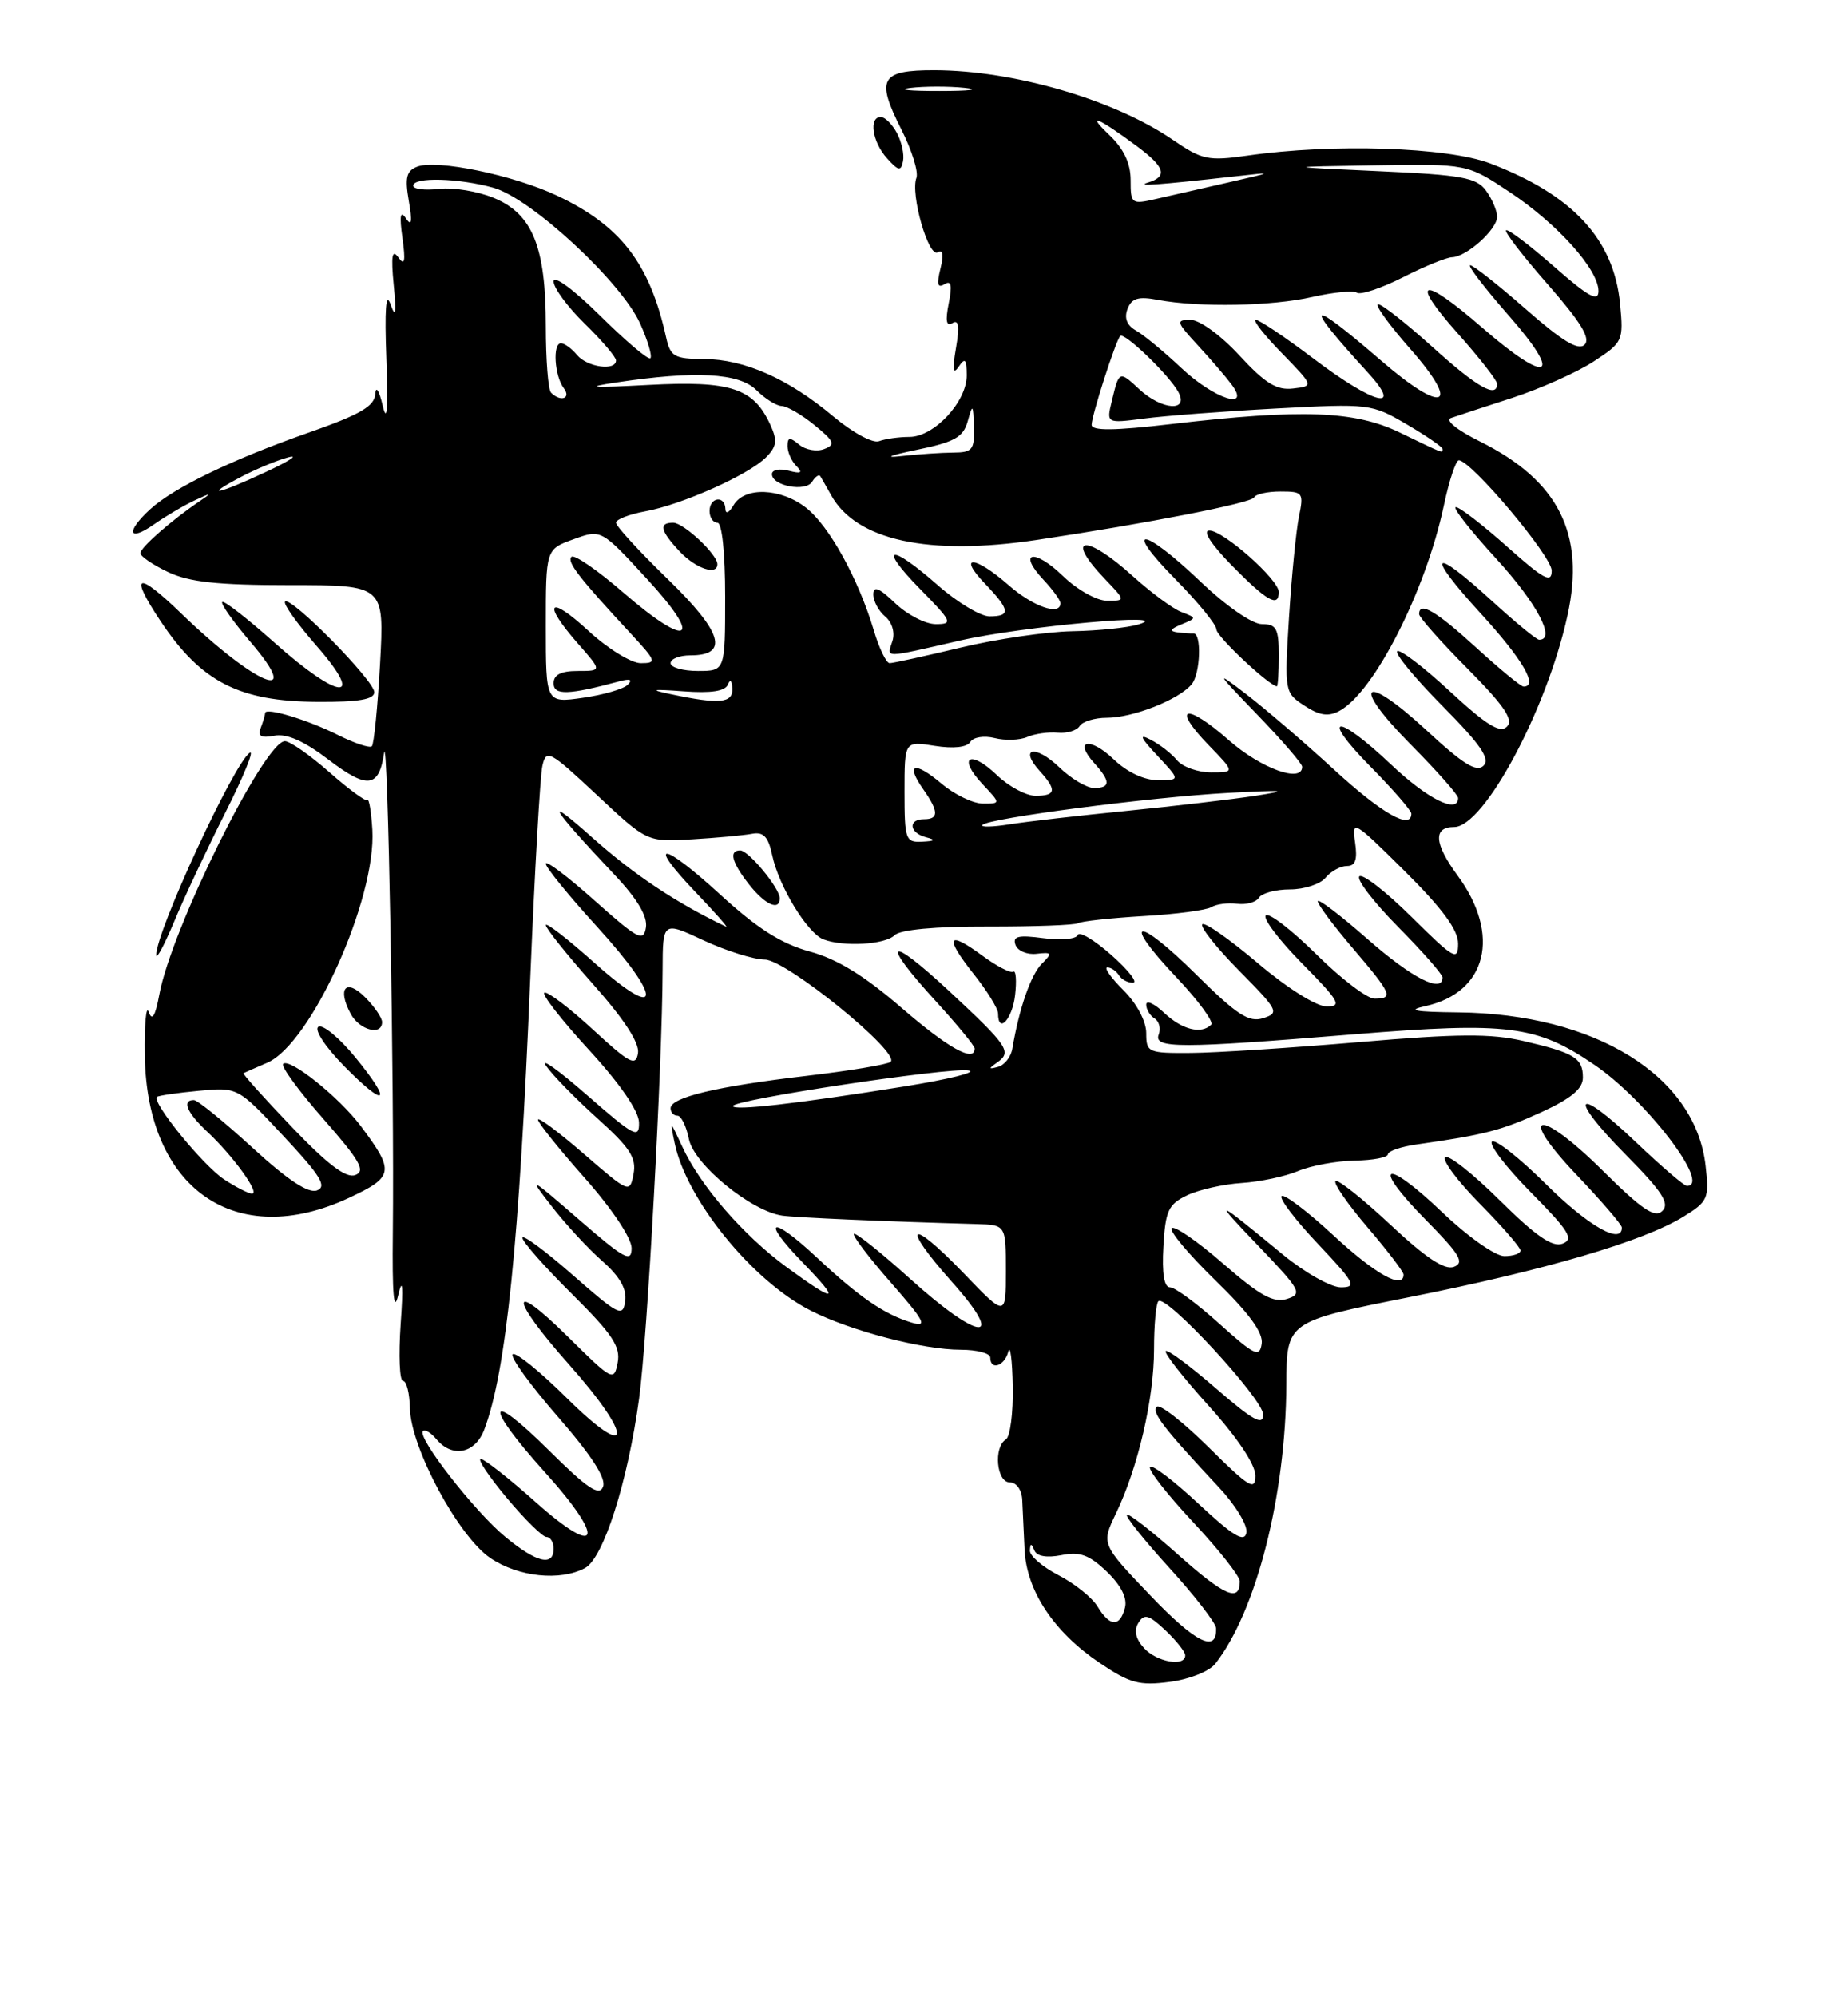 <?xml version="1.0" encoding="UTF-8" standalone="no"?>
<!DOCTYPE svg PUBLIC "-//W3C//DTD SVG 1.1//EN" "http://www.w3.org/Graphics/SVG/1.1/DTD/svg11.dtd" >
<svg xmlns="http://www.w3.org/2000/svg" xmlns:xlink="http://www.w3.org/1999/xlink" version="1.1" viewBox="0 0 237 256">
 <g >
 <path fill="currentColor"
d=" M 155.86 213.24 C 161.13 206.51 164.90 191.68 164.97 177.45 C 165.00 169.39 165.00 169.39 180.75 166.26 C 198.19 162.80 210.74 159.11 215.87 155.96 C 219.05 154.00 219.22 153.63 218.74 149.43 C 217.45 137.90 204.60 129.94 187.00 129.76 C 181.41 129.70 180.34 129.50 182.79 128.96 C 190.70 127.22 192.53 119.83 186.93 112.22 C 183.92 108.12 183.77 106.00 186.49 106.00 C 190.32 106.00 198.38 90.97 201.03 78.87 C 203.32 68.43 199.89 61.61 189.81 56.59 C 186.81 55.10 185.28 53.85 186.10 53.57 C 186.87 53.30 190.43 52.14 194.00 50.98 C 197.57 49.81 202.24 47.73 204.37 46.34 C 208.14 43.88 208.22 43.69 207.77 38.94 C 206.97 30.67 201.70 24.97 191.10 20.94 C 185.57 18.85 170.91 18.37 160.00 19.94 C 154.95 20.66 154.17 20.50 150.39 17.91 C 142.91 12.79 130.05 9.04 119.86 9.01 C 112.91 9.00 112.30 10.09 115.60 16.60 C 116.95 19.26 117.81 22.04 117.53 22.79 C 116.73 24.87 119.08 33.07 120.26 32.34 C 120.93 31.92 121.05 32.66 120.61 34.43 C 120.11 36.43 120.24 36.97 121.12 36.43 C 121.99 35.89 122.14 36.54 121.67 38.89 C 121.22 41.14 121.37 41.89 122.15 41.41 C 122.95 40.91 123.08 41.84 122.60 44.61 C 122.12 47.40 122.21 48.08 122.95 47.00 C 123.77 45.80 123.97 46.02 123.98 48.10 C 124.00 51.48 119.80 56.00 116.63 56.00 C 115.27 56.00 113.52 56.25 112.73 56.55 C 111.94 56.85 109.35 55.45 106.90 53.40 C 101.13 48.55 95.49 46.05 90.27 46.02 C 86.48 46.00 85.98 45.72 85.43 43.25 C 83.33 33.75 79.60 28.91 71.41 25.06 C 65.81 22.43 56.01 20.40 53.51 21.36 C 52.12 21.89 51.91 22.76 52.43 25.76 C 52.89 28.43 52.79 29.07 52.07 28.00 C 51.34 26.92 51.21 27.63 51.61 30.50 C 52.03 33.51 51.90 34.13 51.09 33.00 C 50.29 31.88 50.13 32.76 50.49 36.50 C 50.85 40.18 50.74 40.84 50.08 39.00 C 49.49 37.33 49.31 39.64 49.55 46.00 C 49.79 52.42 49.64 54.36 49.08 52.00 C 48.63 50.05 48.20 49.38 48.13 50.50 C 48.02 52.07 46.21 53.12 39.75 55.39 C 29.80 58.87 22.29 62.50 19.25 65.28 C 16.09 68.18 16.44 69.53 19.75 67.21 C 21.26 66.15 23.62 64.76 25.00 64.12 C 27.11 63.14 27.21 63.16 25.62 64.23 C 22.04 66.64 18.00 70.18 18.00 70.90 C 18.00 71.30 19.59 72.39 21.53 73.31 C 24.25 74.61 27.89 75.00 37.18 75.00 C 49.29 75.00 49.29 75.00 48.74 85.08 C 48.43 90.62 47.96 95.37 47.69 95.65 C 47.42 95.92 45.46 95.27 43.35 94.21 C 39.42 92.24 34.00 90.61 34.00 91.40 C 34.00 91.64 33.75 92.49 33.44 93.29 C 33.03 94.37 33.48 94.63 35.20 94.30 C 36.78 94.00 38.99 94.98 42.09 97.34 C 47.11 101.18 48.60 101.00 49.26 96.50 C 49.74 93.24 50.58 139.39 50.38 158.00 C 50.29 165.91 50.51 168.41 51.07 166.00 C 51.63 163.61 51.73 164.80 51.38 169.75 C 51.11 173.74 51.24 177.00 51.69 177.00 C 52.14 177.00 52.53 178.58 52.57 180.50 C 52.68 185.58 58.80 196.95 62.90 199.71 C 66.49 202.13 71.84 202.69 75.03 200.98 C 77.38 199.72 80.50 189.97 81.96 179.27 C 83.02 171.54 84.93 136.66 84.98 124.30 C 85.00 118.09 85.00 118.09 90.25 120.54 C 93.14 121.88 96.66 122.98 98.08 122.99 C 100.84 123.00 115.54 134.94 114.22 136.10 C 113.82 136.44 108.96 137.25 103.40 137.90 C 91.95 139.24 86.00 140.65 86.00 142.05 C 86.00 142.57 86.39 143.00 86.88 143.00 C 87.36 143.00 88.02 144.35 88.35 146.00 C 89.00 149.25 96.33 155.24 100.33 155.81 C 102.22 156.07 113.19 156.55 125.25 156.89 C 129.00 157.00 129.00 157.00 129.00 162.91 C 129.00 168.82 129.00 168.82 123.57 163.17 C 116.60 155.93 115.43 156.84 122.10 164.32 C 129.16 172.24 125.64 171.96 116.69 163.88 C 112.96 160.51 109.73 157.94 109.51 158.15 C 109.30 158.37 111.43 161.18 114.26 164.40 C 118.57 169.32 119.00 170.14 116.95 169.53 C 113.41 168.47 110.19 166.26 104.76 161.18 C 98.85 155.65 97.46 156.18 102.98 161.86 C 107.92 166.95 107.29 167.11 100.88 162.41 C 95.29 158.31 89.78 151.95 87.48 146.93 C 85.93 143.57 85.91 143.56 86.52 146.50 C 88.01 153.74 96.45 164.15 103.93 167.96 C 109.05 170.58 118.33 173.00 123.21 173.00 C 125.29 173.00 127.00 173.45 127.00 174.00 C 127.00 175.70 128.83 175.10 129.31 173.25 C 129.56 172.29 129.82 174.29 129.88 177.69 C 129.95 181.10 129.55 184.16 129.00 184.50 C 127.39 185.49 127.80 190.00 129.50 190.00 C 130.36 190.00 131.04 190.96 131.10 192.25 C 131.15 193.49 131.29 196.37 131.40 198.65 C 131.66 203.91 135.14 209.16 141.00 213.12 C 144.90 215.75 146.10 216.08 150.00 215.57 C 152.51 215.25 155.10 214.22 155.86 213.24 Z  M 44.74 153.54 C 50.53 150.84 50.64 150.16 46.26 144.32 C 43.49 140.63 37.13 135.54 36.31 136.36 C 36.00 136.66 38.33 139.85 41.49 143.44 C 46.16 148.76 46.92 150.09 45.57 150.61 C 44.39 151.06 42.05 149.29 37.44 144.47 C 33.88 140.75 31.08 137.64 31.23 137.55 C 31.38 137.47 32.74 136.87 34.26 136.22 C 39.89 133.80 48.28 115.22 47.75 106.34 C 47.61 104.06 47.33 102.35 47.12 102.56 C 46.91 102.77 44.70 101.15 42.23 98.97 C 39.75 96.79 37.19 95.00 36.54 95.00 C 33.92 95.00 21.97 119.09 20.43 127.48 C 19.91 130.26 19.50 130.93 19.07 129.71 C 18.74 128.74 18.51 131.27 18.57 135.33 C 18.84 152.39 30.21 160.31 44.74 153.54 Z  M 45.56 135.51 C 43.52 133.02 41.39 131.26 40.83 131.61 C 40.26 131.96 41.69 134.15 44.09 136.60 C 49.53 142.14 50.44 141.47 45.56 135.51 Z  M 49.00 131.00 C 49.00 130.45 48.02 129.02 46.81 127.81 C 44.36 125.36 43.22 126.67 44.97 129.94 C 46.09 132.04 49.00 132.81 49.00 131.00 Z  M 28.90 104.15 C 31.22 99.56 32.63 96.11 32.04 96.48 C 30.05 97.71 19.93 119.59 20.04 122.42 C 20.07 123.02 21.12 121.03 22.39 118.00 C 23.65 114.97 26.59 108.74 28.90 104.15 Z  M 48.00 88.72 C 48.00 87.23 37.29 76.37 36.56 77.11 C 36.28 77.38 38.11 79.94 40.61 82.80 C 46.96 90.06 43.52 89.79 35.20 82.37 C 31.74 79.29 28.73 76.94 28.50 77.16 C 28.28 77.39 29.91 79.69 32.13 82.29 C 39.10 90.44 32.79 87.85 23.25 78.64 C 17.54 73.12 16.52 73.50 20.59 79.61 C 25.79 87.41 30.66 89.91 40.75 89.96 C 46.01 89.99 48.00 89.65 48.00 88.72 Z  M 115.03 17.05 C 114.42 15.92 113.50 15.00 112.96 15.00 C 111.39 15.00 111.87 18.19 113.75 20.28 C 115.23 21.92 115.55 21.98 115.81 20.66 C 115.99 19.81 115.63 18.18 115.03 17.05 Z  M 146.71 211.23 C 145.64 210.05 145.40 208.97 146.00 208.00 C 146.74 206.80 147.32 206.95 149.45 208.95 C 150.85 210.27 152.00 211.72 152.00 212.17 C 152.00 213.68 148.33 213.03 146.71 211.23 Z  M 147.57 204.54 C 141.23 197.91 141.23 197.91 143.11 194.00 C 145.94 188.15 148.00 179.28 148.00 172.96 C 148.00 169.86 148.25 167.08 148.56 166.78 C 149.51 165.82 162.00 179.32 162.00 181.31 C 162.00 182.79 160.70 182.07 155.96 177.97 C 152.64 175.09 149.73 172.93 149.50 173.17 C 149.26 173.41 151.75 176.58 155.03 180.21 C 158.69 184.26 161.00 187.72 161.00 189.13 C 161.00 191.14 160.22 190.67 155.03 185.53 C 151.74 182.27 148.74 179.93 148.36 180.31 C 147.65 181.01 149.22 183.04 156.32 190.64 C 158.45 192.91 160.04 195.53 159.85 196.46 C 159.58 197.75 158.16 196.89 153.70 192.74 C 150.52 189.77 147.72 187.65 147.48 188.03 C 147.24 188.42 149.74 191.60 153.02 195.11 C 156.31 198.62 159.00 202.03 159.00 202.68 C 159.00 205.41 157.06 204.58 151.15 199.32 C 147.72 196.26 144.73 193.93 144.52 194.15 C 144.30 194.36 146.78 197.46 150.02 201.02 C 153.26 204.58 155.93 208.04 155.96 208.69 C 156.07 211.92 153.33 210.56 147.57 204.54 Z  M 140.76 205.92 C 140.07 204.77 137.81 202.96 135.75 201.90 C 133.69 200.83 132.04 199.41 132.08 198.73 C 132.14 197.78 132.27 197.78 132.65 198.71 C 132.96 199.48 134.23 199.70 136.12 199.33 C 138.49 198.85 139.69 199.29 141.94 201.44 C 143.78 203.21 144.60 204.83 144.27 206.08 C 143.62 208.58 142.33 208.52 140.76 205.92 Z  M 64.81 196.99 C 60.89 193.77 53.45 184.22 54.24 183.43 C 54.50 183.17 55.28 183.64 55.98 184.48 C 58.00 186.90 60.93 186.32 62.10 183.25 C 64.90 175.89 66.61 159.18 68.00 125.50 C 68.57 111.75 69.27 99.45 69.56 98.17 C 70.05 95.98 70.46 96.20 76.53 101.88 C 82.98 107.92 82.98 107.92 88.74 107.58 C 91.91 107.39 95.37 107.07 96.44 106.87 C 97.92 106.59 98.53 107.23 99.04 109.64 C 99.88 113.60 103.55 119.61 105.60 120.40 C 108.18 121.39 113.52 121.08 114.73 119.87 C 115.44 119.16 119.93 118.74 126.68 118.76 C 132.63 118.77 137.84 118.58 138.26 118.33 C 138.67 118.08 142.44 117.67 146.62 117.42 C 150.81 117.18 154.74 116.66 155.36 116.27 C 155.99 115.88 157.47 115.69 158.65 115.84 C 159.84 115.99 161.10 115.64 161.46 115.06 C 161.82 114.48 163.61 114.00 165.44 114.00 C 167.26 114.00 169.32 113.33 170.00 112.50 C 170.68 111.67 171.92 111.00 172.74 111.00 C 173.83 111.00 174.11 110.19 173.78 107.94 C 173.35 105.01 173.63 105.18 180.16 111.66 C 184.97 116.44 187.00 119.19 187.00 120.94 C 187.00 123.22 186.48 122.93 181.03 117.53 C 177.74 114.27 174.73 111.94 174.33 112.33 C 173.94 112.73 176.18 115.64 179.31 118.81 C 182.44 121.97 185.00 124.88 185.00 125.28 C 185.00 127.37 181.10 125.38 175.40 120.38 C 171.88 117.29 169.00 115.10 169.00 115.52 C 169.00 115.94 171.02 118.65 173.50 121.55 C 178.50 127.41 178.76 128.00 176.28 128.00 C 175.33 128.00 171.97 125.44 168.81 122.31 C 165.64 119.18 162.73 116.94 162.33 117.33 C 161.94 117.73 164.05 120.51 167.02 123.52 C 171.76 128.32 172.15 129.00 170.14 129.00 C 168.82 129.00 165.10 126.66 161.31 123.45 C 157.71 120.40 154.51 118.16 154.19 118.47 C 153.88 118.79 156.00 121.47 158.92 124.42 C 163.94 129.50 164.11 129.83 162.00 130.50 C 160.16 131.08 158.65 130.10 153.41 124.91 C 145.76 117.33 143.65 117.64 150.88 125.28 C 153.69 128.25 155.69 130.98 155.33 131.34 C 154.06 132.60 151.61 131.99 149.31 129.83 C 148.04 128.63 147.00 128.15 147.00 128.77 C 147.00 129.38 147.48 130.18 148.07 130.54 C 148.66 130.91 148.89 131.83 148.60 132.60 C 147.91 134.40 151.30 134.40 173.66 132.57 C 193.42 130.96 197.08 131.42 204.51 136.50 C 211.17 141.04 219.53 152.00 216.34 152.00 C 215.98 152.00 213.03 149.47 209.79 146.38 C 202.02 138.97 200.94 140.36 208.52 148.02 C 213.16 152.71 214.16 154.24 213.20 155.20 C 212.24 156.16 210.62 155.07 205.59 150.09 C 197.31 141.88 194.37 142.39 202.27 150.67 C 205.42 153.98 208.00 156.98 208.00 157.34 C 208.00 159.60 203.68 157.14 198.30 151.81 C 194.87 148.40 191.73 145.94 191.33 146.33 C 190.94 146.73 193.21 149.68 196.39 152.89 C 201.24 157.79 201.88 158.83 200.40 159.40 C 199.09 159.90 196.99 158.45 192.34 153.85 C 188.88 150.42 185.73 147.94 185.34 148.33 C 184.94 148.73 186.95 151.41 189.81 154.31 C 192.66 157.20 195.00 159.89 195.00 160.28 C 195.00 160.68 194.07 161.00 192.93 161.00 C 191.77 161.00 188.22 158.49 184.92 155.34 C 177.49 148.25 175.74 149.15 182.89 156.39 C 187.22 160.77 187.86 161.84 186.47 162.37 C 185.27 162.83 182.87 161.24 178.29 156.95 C 174.71 153.61 171.56 151.11 171.28 151.39 C 170.99 151.67 172.84 154.34 175.38 157.31 C 177.92 160.28 180.00 163.00 180.00 163.36 C 180.00 165.34 176.38 163.32 171.03 158.36 C 167.68 155.26 164.68 152.99 164.36 153.31 C 164.04 153.63 166.14 156.39 169.03 159.44 C 173.75 164.43 174.05 165.00 171.96 165.00 C 170.68 165.00 167.35 163.12 164.56 160.83 C 155.75 153.56 155.36 153.42 161.37 159.68 C 166.83 165.38 167.08 165.84 165.05 166.49 C 163.32 167.03 161.60 166.08 156.88 161.98 C 153.59 159.11 150.61 157.06 150.26 157.41 C 149.91 157.75 152.44 160.77 155.87 164.11 C 160.20 168.32 162.02 170.81 161.81 172.23 C 161.54 174.04 160.91 173.74 156.35 169.64 C 153.52 167.09 150.69 165.00 150.05 165.00 C 149.29 165.00 149.00 163.23 149.20 159.76 C 149.46 155.17 149.84 154.35 152.24 153.21 C 153.74 152.49 156.89 151.78 159.24 151.63 C 161.58 151.48 164.85 150.79 166.50 150.09 C 168.15 149.40 171.41 148.80 173.75 148.76 C 176.09 148.72 178.00 148.35 178.00 147.95 C 178.00 147.54 179.69 146.97 181.75 146.68 C 190.37 145.46 192.57 144.88 197.66 142.56 C 201.51 140.79 203.00 139.56 203.00 138.11 C 203.00 135.61 201.92 134.95 195.39 133.43 C 191.21 132.46 186.94 132.49 174.33 133.57 C 165.62 134.31 155.91 134.94 152.75 134.96 C 147.23 135.00 147.00 134.90 147.00 132.42 C 147.00 130.91 145.80 128.64 144.08 126.92 C 142.47 125.32 141.54 124.00 142.02 124.00 C 142.49 124.00 143.16 124.45 143.50 125.00 C 143.84 125.55 144.65 125.98 145.31 125.96 C 145.96 125.94 144.71 124.34 142.52 122.40 C 140.33 120.47 138.39 119.32 138.22 119.84 C 138.04 120.37 136.06 120.55 133.82 120.25 C 130.59 119.82 129.84 120.00 130.23 121.10 C 130.50 121.87 131.72 122.39 132.93 122.25 C 134.93 122.02 134.99 122.15 133.60 123.54 C 132.20 124.94 130.70 129.26 129.83 134.42 C 129.65 135.47 128.82 136.52 128.00 136.74 C 126.77 137.08 126.75 136.98 127.87 136.19 C 129.81 134.83 129.32 134.10 121.75 127.05 C 113.84 119.70 112.81 120.44 120.00 128.31 C 122.75 131.32 125.00 134.05 125.00 134.39 C 125.00 136.24 121.59 134.34 115.60 129.16 C 110.86 125.06 107.36 122.91 103.85 121.96 C 100.19 120.96 97.12 119.01 92.38 114.67 C 84.88 107.80 82.78 107.64 89.29 114.44 C 91.73 116.99 93.45 118.94 93.12 118.78 C 86.74 115.74 81.28 112.10 76.00 107.39 C 69.51 101.60 70.57 103.39 78.81 112.12 C 81.74 115.22 83.06 117.45 82.84 118.87 C 82.54 120.77 81.83 120.40 76.25 115.42 C 72.81 112.35 70.00 110.23 70.00 110.71 C 70.00 111.19 72.96 114.82 76.57 118.78 C 85.09 128.12 84.88 131.13 76.25 123.42 C 72.81 120.35 70.00 118.17 70.00 118.58 C 70.00 118.99 72.73 122.40 76.07 126.16 C 80.05 130.64 82.03 133.68 81.82 134.99 C 81.54 136.72 80.77 136.32 76.06 131.98 C 73.07 129.22 70.26 127.08 69.83 127.23 C 69.40 127.38 71.94 130.65 75.47 134.50 C 79.50 138.88 81.92 142.39 81.95 143.87 C 82.00 146.01 81.33 145.66 75.29 140.37 C 71.59 137.14 69.24 135.46 70.05 136.63 C 70.86 137.81 73.82 140.83 76.63 143.36 C 80.79 147.10 81.64 148.41 81.25 150.47 C 80.77 152.97 80.70 152.94 74.88 147.90 C 71.65 145.10 69.00 143.12 69.00 143.52 C 69.00 143.91 71.70 147.28 75.00 151.00 C 78.47 154.91 81.00 158.70 81.00 159.97 C 81.00 161.88 80.10 161.39 74.27 156.33 C 67.87 150.78 67.70 150.70 70.78 154.65 C 72.56 156.94 75.47 160.09 77.26 161.65 C 79.48 163.61 80.40 165.21 80.18 166.77 C 79.88 168.87 79.36 168.60 73.43 163.40 C 69.89 160.30 67.00 158.16 67.00 158.66 C 67.00 159.15 69.86 162.39 73.35 165.85 C 78.54 171.00 79.61 172.60 79.21 174.66 C 78.75 177.09 78.54 176.98 72.87 171.37 C 65.21 163.79 65.30 166.26 73.00 174.92 C 81.32 184.28 81.09 187.51 72.69 179.19 C 69.23 175.76 66.10 173.23 65.75 173.58 C 65.40 173.93 68.01 177.53 71.54 181.58 C 75.85 186.53 77.76 189.47 77.34 190.55 C 76.86 191.82 75.34 190.80 70.36 185.86 C 62.35 177.92 62.02 179.99 69.91 188.73 C 77.75 197.41 76.92 199.87 68.65 192.49 C 65.27 189.48 62.12 187.01 61.66 187.00 C 61.19 187.00 62.70 189.25 65.00 192.00 C 67.30 194.75 69.59 197.00 70.09 197.00 C 70.59 197.00 71.00 197.68 71.00 198.50 C 71.00 200.82 68.80 200.29 64.81 196.99 Z  M 130.18 127.57 C 130.40 125.68 130.29 124.32 129.94 124.54 C 129.59 124.76 127.80 123.83 125.97 122.48 C 121.50 119.18 121.09 120.07 124.88 124.85 C 126.60 127.01 128.00 129.29 128.00 129.89 C 128.00 132.60 129.82 130.66 130.18 127.57 Z  M 100.00 115.13 C 100.00 113.84 96.00 109.00 94.93 109.00 C 93.44 109.00 93.84 110.53 96.07 113.37 C 98.12 115.97 100.00 116.82 100.00 115.13 Z  M 94.00 141.76 C 94.00 140.96 121.57 136.80 124.18 137.20 C 125.46 137.40 121.78 138.32 116.00 139.25 C 102.24 141.46 94.00 142.40 94.00 141.76 Z  M 116.00 101.49 C 116.00 94.98 116.00 94.98 119.87 95.60 C 122.28 95.98 124.01 95.79 124.44 95.10 C 124.82 94.48 126.19 94.26 127.56 94.60 C 128.90 94.94 130.78 94.88 131.75 94.46 C 132.71 94.04 134.47 93.80 135.65 93.91 C 136.84 94.02 138.10 93.64 138.46 93.06 C 138.82 92.48 140.39 92.00 141.94 92.00 C 145.30 92.00 151.19 89.68 152.83 87.70 C 153.96 86.34 154.13 81.09 153.04 81.19 C 152.74 81.22 151.82 81.15 151.00 81.05 C 149.94 80.91 150.08 80.62 151.50 80.04 C 153.50 79.21 153.50 79.21 151.50 78.44 C 150.40 78.02 147.60 75.94 145.27 73.84 C 139.25 68.37 136.39 68.66 141.69 74.20 C 144.37 77.00 144.37 77.00 141.98 77.00 C 140.65 77.00 138.14 75.59 136.31 73.82 C 132.64 70.26 130.43 70.70 133.83 74.32 C 135.02 75.59 136.00 76.94 136.00 77.31 C 136.00 78.98 132.48 77.75 129.35 75.00 C 125.03 71.21 122.73 71.06 126.31 74.80 C 129.55 78.18 129.66 79.00 126.90 79.00 C 125.75 79.00 122.76 77.20 120.26 75.00 C 114.10 69.58 112.53 69.92 118.00 75.50 C 122.12 79.69 122.25 80.00 120.01 80.00 C 118.69 80.00 116.35 78.79 114.80 77.31 C 112.74 75.33 112.00 75.04 112.00 76.19 C 112.00 77.05 112.69 78.32 113.52 79.02 C 114.40 79.75 114.80 81.07 114.46 82.14 C 113.74 84.40 113.08 84.40 123.17 82.09 C 131.15 80.27 151.17 78.47 146.00 80.04 C 144.62 80.46 140.80 80.85 137.50 80.91 C 134.20 80.97 127.76 81.91 123.19 83.01 C 118.61 84.10 114.52 85.00 114.09 85.00 C 113.67 85.00 112.74 83.09 112.05 80.75 C 110.08 74.19 106.34 67.41 103.40 65.10 C 100.13 62.53 95.47 62.36 94.08 64.75 C 93.51 65.72 93.05 65.94 93.03 65.25 C 92.99 63.46 91.00 63.70 91.00 65.50 C 91.00 66.33 91.45 67.00 92.00 67.00 C 92.60 67.00 93.00 70.83 93.00 76.50 C 93.00 86.00 93.00 86.00 89.50 86.00 C 87.58 86.00 86.00 85.55 86.00 85.00 C 86.00 84.45 87.14 84.00 88.53 84.00 C 93.54 84.00 92.68 81.07 85.66 74.25 C 82.00 70.70 79.00 67.44 79.00 67.00 C 79.00 66.57 80.69 65.92 82.75 65.54 C 87.44 64.69 95.98 60.88 98.23 58.63 C 99.61 57.25 99.72 56.47 98.81 54.48 C 96.64 49.73 93.75 48.78 83.15 49.34 C 75.84 49.73 74.83 49.65 79.00 49.03 C 89.17 47.49 94.80 47.80 97.00 50.00 C 98.10 51.10 99.56 52.02 100.25 52.04 C 100.94 52.06 102.83 53.16 104.46 54.49 C 107.01 56.57 107.18 57.00 105.69 57.56 C 104.75 57.93 103.31 57.67 102.49 56.99 C 101.29 56.00 101.00 56.03 101.00 57.18 C 101.00 57.96 101.51 59.11 102.14 59.74 C 103.00 60.60 102.75 60.75 101.14 60.33 C 99.96 60.02 99.00 60.22 99.00 60.77 C 99.00 62.28 103.32 63.10 104.16 61.74 C 104.56 61.09 105.03 60.77 105.20 61.03 C 105.36 61.29 105.98 62.38 106.58 63.45 C 109.79 69.27 119.06 71.29 133.00 69.20 C 147.24 67.07 160.52 64.47 160.83 63.76 C 161.02 63.34 162.54 63.00 164.21 63.00 C 167.11 63.00 167.22 63.15 166.58 66.25 C 166.22 68.04 165.65 73.83 165.31 79.13 C 164.72 88.67 164.74 88.78 167.29 90.45 C 169.20 91.71 170.35 91.88 171.76 91.13 C 176.23 88.74 182.86 75.71 185.18 64.75 C 185.85 61.59 186.71 59.00 187.09 59.00 C 188.66 59.00 199.00 71.27 199.00 73.14 C 199.00 74.81 198.01 74.28 193.30 70.08 C 190.17 67.29 187.20 65.00 186.71 65.00 C 186.22 65.00 188.56 67.99 191.91 71.64 C 197.11 77.32 199.59 82.00 197.39 82.00 C 197.05 82.00 194.32 79.75 191.31 77.00 C 183.53 69.89 182.74 70.81 189.91 78.64 C 195.26 84.49 197.32 88.00 195.39 88.00 C 195.05 88.00 192.32 85.75 189.31 83.00 C 184.17 78.31 182.00 77.03 182.00 78.72 C 182.00 79.12 184.79 82.27 188.21 85.71 C 192.93 90.47 194.14 92.26 193.26 93.14 C 192.37 94.03 190.62 92.93 185.93 88.60 C 182.54 85.46 179.51 83.16 179.19 83.47 C 178.87 83.79 181.49 86.96 185.02 90.52 C 189.88 95.43 191.14 97.26 190.26 98.14 C 189.37 99.03 187.63 97.94 182.98 93.64 C 174.82 86.09 173.11 87.54 180.90 95.40 C 184.25 98.78 187.00 101.88 187.00 102.28 C 187.00 104.37 183.08 102.42 178.41 98.00 C 171.36 91.33 169.16 91.57 175.78 98.28 C 178.65 101.19 181.00 103.89 181.00 104.28 C 181.00 106.43 177.23 104.28 171.10 98.66 C 167.30 95.17 162.23 90.82 159.84 88.99 C 155.79 85.88 155.89 86.06 161.25 91.61 C 164.41 94.88 167.00 97.88 167.00 98.28 C 167.00 100.42 161.72 98.50 157.60 94.88 C 152.07 90.01 150.14 90.49 155.01 95.51 C 158.39 99.00 158.39 99.00 155.32 99.00 C 153.63 99.00 151.66 98.30 150.95 97.45 C 150.25 96.59 148.73 95.41 147.58 94.82 C 146.01 94.00 146.22 94.50 148.44 96.87 C 151.37 100.00 151.37 100.00 148.49 100.00 C 146.73 100.00 144.52 98.96 142.82 97.32 C 139.77 94.41 137.64 94.84 140.34 97.82 C 142.45 100.15 142.44 101.00 140.30 101.00 C 139.37 101.00 137.35 99.80 135.82 98.32 C 132.77 95.41 130.64 95.84 133.34 98.82 C 135.56 101.27 135.43 102.00 132.80 102.00 C 131.60 102.00 129.35 100.80 127.82 99.32 C 124.37 96.02 122.77 97.06 126.00 100.50 C 128.35 103.00 128.35 103.00 126.07 103.00 C 124.81 103.00 122.43 101.86 120.77 100.46 C 117.27 97.51 116.09 97.86 118.40 101.16 C 120.40 104.01 120.42 105.00 118.50 105.00 C 116.42 105.00 116.61 106.75 118.75 107.31 C 120.07 107.65 119.94 107.80 118.25 107.88 C 116.14 107.99 116.00 107.61 116.00 101.49 Z  M 164.00 84.00 C 164.00 80.57 163.69 80.00 161.84 80.00 C 160.59 80.00 157.26 77.69 153.91 74.50 C 146.54 67.47 143.87 67.28 150.78 74.28 C 153.65 77.19 156.00 80.07 156.00 80.68 C 156.00 81.56 162.66 87.82 163.75 87.97 C 163.89 87.98 164.00 86.20 164.00 84.00 Z  M 164.00 75.88 C 164.00 74.29 156.90 68.00 155.10 68.00 C 154.18 68.00 155.31 69.76 158.00 72.50 C 162.47 77.05 164.00 77.92 164.00 75.88 Z  M 92.00 72.31 C 92.00 71.06 87.67 67.00 86.33 67.00 C 84.44 67.00 84.68 68.03 87.17 70.69 C 89.23 72.87 92.00 73.81 92.00 72.31 Z  M 126.00 105.73 C 126.78 104.87 147.54 102.17 157.50 101.63 C 164.84 101.24 165.49 101.30 161.00 102.00 C 157.97 102.46 150.55 103.33 144.50 103.93 C 138.45 104.53 131.70 105.30 129.50 105.65 C 127.30 106.00 125.72 106.04 126.00 105.73 Z  M 70.00 80.26 C 70.00 70.40 70.00 70.40 73.55 69.12 C 77.10 67.83 77.10 67.83 82.94 74.17 C 90.29 82.13 88.39 83.26 79.94 75.95 C 76.63 73.08 73.64 71.02 73.29 71.37 C 72.67 72.00 74.19 73.98 80.93 81.25 C 84.18 84.75 84.26 85.00 82.18 85.00 C 80.96 85.00 77.94 83.14 75.48 80.87 C 70.36 76.15 69.47 77.19 74.10 82.47 C 77.21 86.00 77.21 86.00 74.10 86.00 C 71.94 86.00 71.00 86.48 71.00 87.58 C 71.00 89.15 72.90 89.09 79.50 87.31 C 80.83 86.96 81.16 87.11 80.50 87.77 C 79.95 88.32 77.36 89.07 74.75 89.44 C 70.00 90.12 70.00 90.12 70.00 80.26 Z  M 86.00 88.97 C 83.23 88.39 83.58 88.31 87.67 88.61 C 91.17 88.87 93.00 88.60 93.34 87.75 C 93.64 87.00 93.87 87.21 93.92 88.25 C 94.01 90.14 92.25 90.30 86.00 88.97 Z  M 31.00 61.08 C 32.92 60.08 35.62 58.96 37.00 58.61 C 38.38 58.26 37.08 59.10 34.12 60.48 C 27.92 63.39 25.83 63.79 31.00 61.08 Z  M 117.46 57.68 C 122.45 56.66 123.53 56.05 124.11 53.98 C 124.74 51.71 124.81 51.78 124.90 54.75 C 124.99 57.65 124.70 58.00 122.25 58.01 C 120.74 58.02 117.70 58.22 115.50 58.47 C 113.30 58.71 114.18 58.36 117.46 57.68 Z  M 179.50 55.43 C 173.72 52.65 166.96 52.40 150.25 54.35 C 142.89 55.21 140.00 55.24 140.00 54.45 C 140.00 53.27 143.05 43.78 143.66 43.07 C 144.15 42.50 149.93 48.06 151.12 50.25 C 152.51 52.82 148.99 52.57 146.12 49.90 C 143.54 47.50 143.52 47.51 142.59 51.39 C 141.89 54.27 141.89 54.27 146.70 53.65 C 149.34 53.30 156.97 52.72 163.66 52.36 C 175.61 51.72 175.90 51.75 180.41 54.39 C 182.93 55.87 185.00 57.29 185.00 57.54 C 185.00 58.12 185.37 58.26 179.50 55.43 Z  M 70.67 50.33 C 70.30 49.97 70.00 46.13 70.00 41.80 C 70.00 31.65 68.30 27.44 63.36 25.38 C 61.31 24.52 58.15 24.00 56.32 24.21 C 54.49 24.42 53.00 24.24 53.00 23.80 C 53.00 22.67 58.80 22.82 63.27 24.06 C 68.10 25.40 79.69 36.13 82.10 41.48 C 83.08 43.66 83.67 45.66 83.41 45.92 C 83.16 46.18 80.26 43.73 76.97 40.47 C 73.57 37.11 71.00 35.21 71.00 36.08 C 71.00 36.91 72.80 39.35 75.00 41.50 C 77.20 43.65 79.00 45.76 79.00 46.20 C 79.00 47.59 75.30 47.07 74.00 45.50 C 73.32 44.67 72.39 44.00 71.94 44.00 C 70.85 44.00 71.11 48.18 72.30 49.75 C 73.30 51.07 71.90 51.57 70.67 50.33 Z  M 151.48 47.15 C 149.27 45.07 146.66 42.91 145.69 42.37 C 144.52 41.71 144.15 40.77 144.60 39.60 C 145.13 38.22 145.98 37.96 148.51 38.44 C 153.77 39.42 163.15 39.25 168.32 38.06 C 170.96 37.46 173.53 37.21 174.03 37.52 C 174.52 37.82 177.18 36.93 179.93 35.54 C 182.68 34.14 185.51 32.99 186.22 32.97 C 188.09 32.92 192.00 29.41 192.00 27.78 C 192.00 27.01 191.36 25.51 190.58 24.44 C 189.36 22.76 187.51 22.42 176.83 21.94 C 164.50 21.38 164.50 21.38 176.33 21.19 C 188.16 21.00 188.16 21.00 193.60 24.61 C 199.74 28.69 205.00 34.54 205.00 37.31 C 205.00 38.75 203.71 38.04 199.27 34.14 C 196.12 31.38 193.37 29.30 193.15 29.52 C 192.93 29.73 195.36 32.88 198.54 36.50 C 202.73 41.28 204.02 43.38 203.22 44.18 C 202.42 44.98 200.36 43.73 195.70 39.64 C 192.17 36.54 188.95 34.00 188.55 34.00 C 188.16 34.00 190.40 36.92 193.54 40.50 C 200.56 48.50 198.57 49.37 190.09 42.00 C 182.37 35.28 180.65 35.66 186.92 42.70 C 189.71 45.83 192.00 48.76 192.00 49.20 C 192.00 51.11 189.41 49.63 183.74 44.50 C 180.39 41.48 177.25 39.00 176.75 39.00 C 176.24 39.00 178.11 41.59 180.89 44.75 C 187.45 52.21 185.15 53.15 177.18 46.27 C 167.59 37.99 166.96 38.52 175.42 47.75 C 180.07 52.83 176.25 51.86 168.50 46.00 C 164.87 43.25 161.52 41.00 161.06 41.00 C 160.61 41.00 162.09 42.91 164.37 45.24 C 168.50 49.49 168.50 49.49 165.83 49.80 C 163.73 50.05 162.25 49.14 158.95 45.56 C 156.56 42.97 153.85 41.00 152.68 41.00 C 150.78 41.00 150.85 41.26 153.61 44.25 C 155.26 46.04 157.20 48.29 157.92 49.25 C 160.53 52.70 155.69 51.13 151.48 47.15 Z  M 145.00 23.08 C 145.00 20.92 144.12 19.07 142.25 17.29 C 139.20 14.38 140.78 15.02 145.75 18.70 C 149.41 21.41 149.80 22.61 147.25 23.39 C 145.54 23.92 148.38 23.72 158.50 22.59 C 163.43 22.03 163.42 22.04 157.50 23.39 C 154.20 24.14 150.04 25.09 148.25 25.50 C 145.11 26.22 145.00 26.14 145.00 23.08 Z  M 116.73 11.28 C 118.50 11.06 121.65 11.05 123.73 11.27 C 125.80 11.49 124.35 11.67 120.50 11.67 C 116.65 11.68 114.95 11.50 116.73 11.28 Z  M 28.73 151.16 C 26.03 149.38 19.39 141.22 20.13 140.59 C 20.33 140.42 22.75 140.07 25.50 139.81 C 30.50 139.34 30.50 139.34 36.39 145.65 C 41.10 150.68 41.96 152.08 40.66 152.58 C 39.55 153.00 36.91 151.27 32.37 147.10 C 28.71 143.75 25.33 141.00 24.86 141.00 C 23.28 141.00 23.98 142.63 26.60 145.08 C 29.88 148.14 33.40 153.00 32.32 152.99 C 31.87 152.99 30.25 152.16 28.73 151.16 Z "/>
</g>
</svg>
